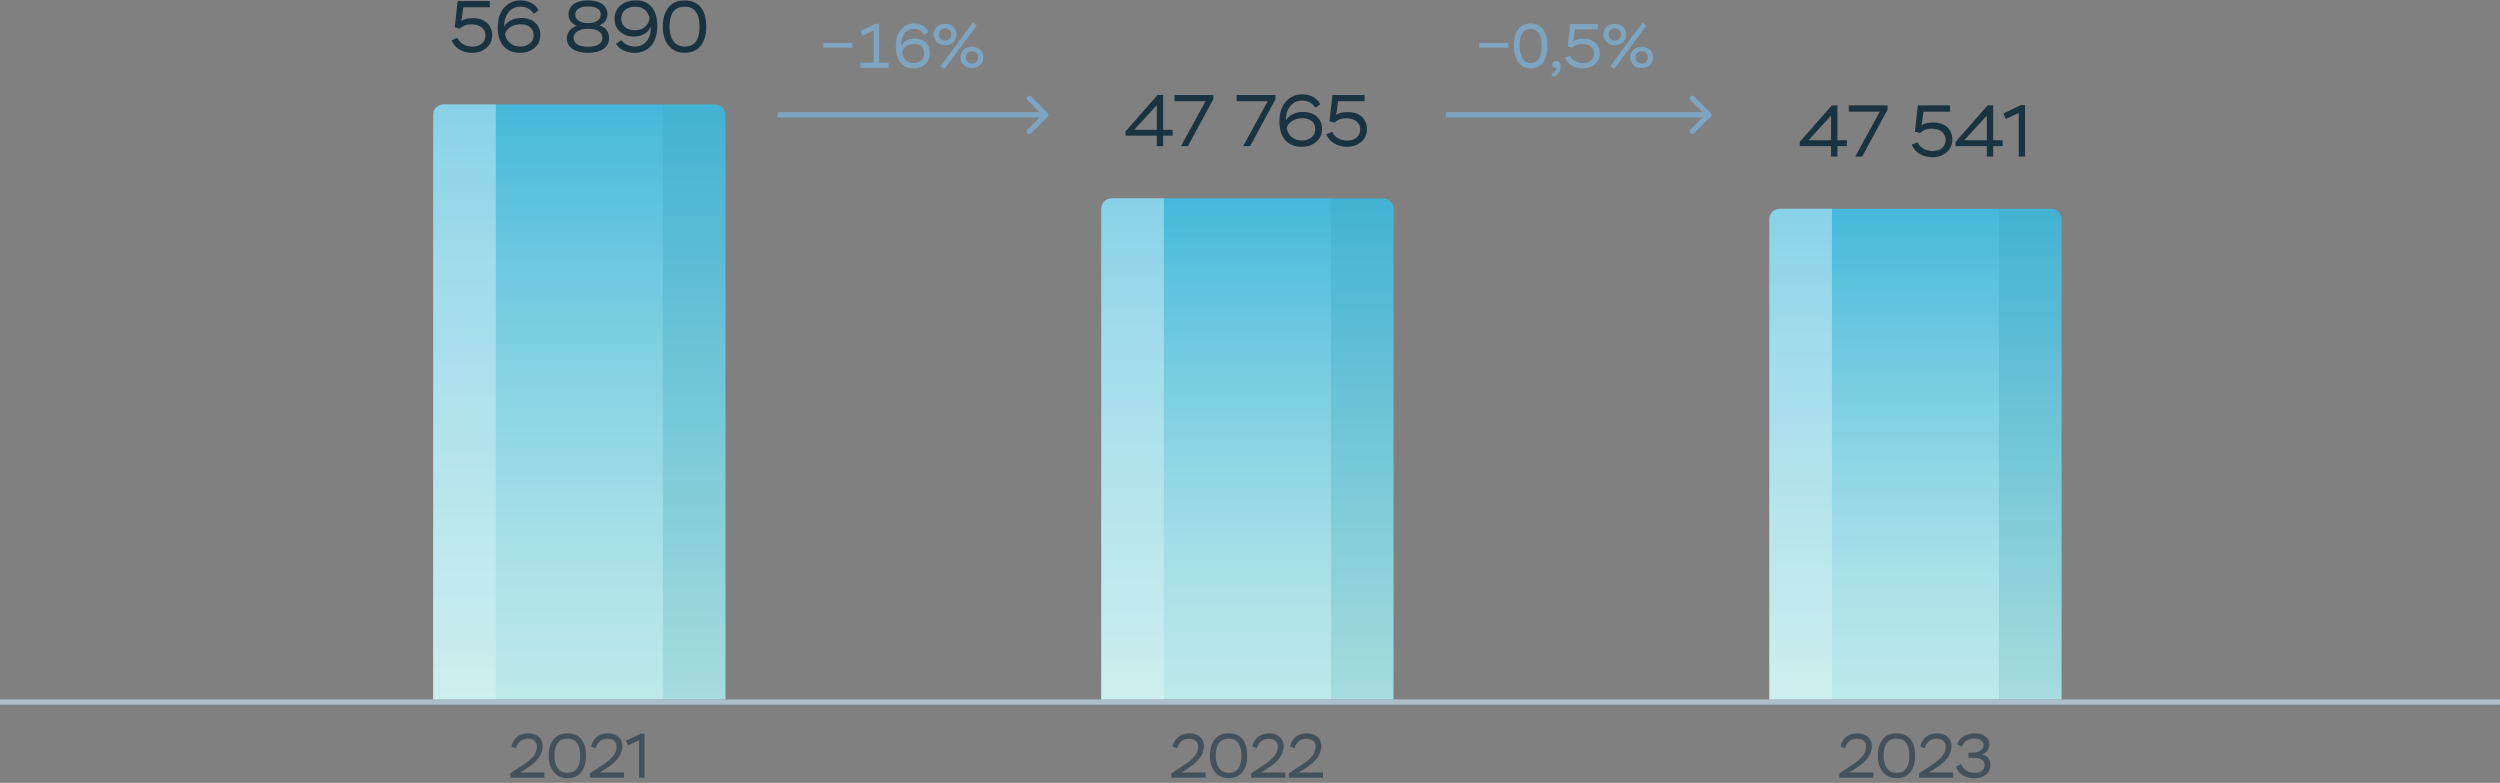 <svg width="479" height="150" viewBox="0 0 479 150" fill="none" xmlns="http://www.w3.org/2000/svg">
<rect x="0" y="0" width="479" height="150" fill="#808080" stroke="none"/>
<line y1="134.5" x2="479" y2="134.5" stroke="#ABBEC9"/>
<path d="M222.857 28H221.639V25.998H215.647V25.186L221.779 18.2H222.857V24.864H224.677V25.998H222.857V28ZM221.639 20.16L217.327 24.864H221.639V20.16ZM230.975 19.39H225.039V18.2H232.473V18.998L227.601 28H226.271L230.975 19.39ZM242.89 19.39H236.954V18.2H244.388V18.998L239.516 28H238.186L242.89 19.39ZM245.134 23.366C245.134 21.672 245.554 20.37 246.38 19.446C247.206 18.536 248.242 18.074 249.488 18.074C251.126 18.074 252.414 18.816 252.96 19.992L252.008 20.636C251.434 19.726 250.58 19.278 249.432 19.278C248.564 19.278 247.836 19.614 247.248 20.286C246.66 20.972 246.366 21.896 246.38 23.086C246.926 22.064 248.2 21.448 249.6 21.448C250.734 21.448 251.644 21.742 252.302 22.344C252.96 22.946 253.296 23.744 253.296 24.724C253.296 25.718 252.932 26.544 252.19 27.174C251.448 27.804 250.524 28.126 249.418 28.126C246.772 28.126 245.134 26.404 245.134 23.366ZM246.534 24.556C246.8 25.942 247.85 26.922 249.404 26.922C250.16 26.922 250.79 26.726 251.28 26.32C251.77 25.928 252.008 25.41 252.008 24.78C252.008 23.394 251.028 22.652 249.53 22.652C248.704 22.652 248.018 22.848 247.486 23.24C246.94 23.632 246.632 24.066 246.534 24.556ZM255.733 23.492L254.725 23.226L255.299 18.2H261.459V19.39H256.377L256.013 22.022C256.503 21.658 257.245 21.476 258.239 21.476C259.387 21.476 260.283 21.784 260.941 22.386C261.585 23.002 261.907 23.786 261.907 24.752C261.907 25.718 261.543 26.53 260.829 27.16C260.101 27.804 259.191 28.126 258.113 28.126C256.279 28.126 254.753 27.258 254.123 25.732L255.243 25.256C255.649 26.194 256.699 26.936 258.113 26.936C259.723 26.936 260.619 26.012 260.619 24.794C260.619 23.492 259.569 22.652 257.903 22.652C257.007 22.652 256.279 22.932 255.733 23.492Z" fill="#1A3341"/>
<path d="M225.556 143.372L224.68 143.06C224.98 141.572 226.108 140.504 227.896 140.504C229.624 140.504 230.68 141.5 230.68 143.024C230.68 143.828 230.332 144.632 229.9 145.208C229.684 145.508 229.408 145.796 229.084 146.096C228.424 146.684 227.956 146.996 227.272 147.428L226.348 148.004H230.992V149H224.452V148.184L226.276 146.972C226.6 146.768 226.828 146.612 226.96 146.516C227.092 146.432 227.308 146.276 227.596 146.072C227.884 145.868 228.1 145.688 228.244 145.556C228.376 145.424 228.556 145.256 228.76 145.04C229.312 144.44 229.516 143.888 229.576 143.132C229.576 142.04 228.868 141.548 227.824 141.548C227.176 141.548 226.66 141.728 226.288 142.088C225.916 142.448 225.664 142.88 225.556 143.372ZM231.824 144.8C231.824 143.504 232.124 142.46 232.736 141.68C233.336 140.9 234.224 140.504 235.388 140.504C237.776 140.504 238.964 142.076 238.964 144.8C238.964 146.108 238.664 147.14 238.076 147.92C237.476 148.7 236.588 149.096 235.412 149.096C234.284 149.096 233.408 148.7 232.772 147.908C232.136 147.116 231.824 146.084 231.824 144.8ZM232.928 144.8C232.928 146.852 233.864 148.076 235.412 148.076C237.044 148.076 237.86 146.984 237.86 144.8C237.86 142.616 237.032 141.524 235.388 141.524C233.72 141.524 232.928 142.724 232.928 144.8ZM240.82 143.372L239.944 143.06C240.244 141.572 241.372 140.504 243.16 140.504C244.888 140.504 245.944 141.5 245.944 143.024C245.944 143.828 245.596 144.632 245.164 145.208C244.948 145.508 244.672 145.796 244.348 146.096C243.688 146.684 243.22 146.996 242.536 147.428L241.612 148.004H246.256V149H239.716V148.184L241.54 146.972C241.864 146.768 242.092 146.612 242.224 146.516C242.356 146.432 242.572 146.276 242.86 146.072C243.148 145.868 243.364 145.688 243.508 145.556C243.64 145.424 243.82 145.256 244.024 145.04C244.576 144.44 244.78 143.888 244.84 143.132C244.84 142.04 244.132 141.548 243.088 141.548C242.44 141.548 241.924 141.728 241.552 142.088C241.18 142.448 240.928 142.88 240.82 143.372ZM248.048 143.372L247.172 143.06C247.472 141.572 248.6 140.504 250.388 140.504C252.116 140.504 253.172 141.5 253.172 143.024C253.172 143.828 252.824 144.632 252.392 145.208C252.176 145.508 251.9 145.796 251.576 146.096C250.916 146.684 250.448 146.996 249.764 147.428L248.84 148.004H253.484V149H246.944V148.184L248.768 146.972C249.092 146.768 249.32 146.612 249.452 146.516C249.584 146.432 249.8 146.276 250.088 146.072C250.376 145.868 250.592 145.688 250.736 145.556C250.868 145.424 251.048 145.256 251.252 145.04C251.804 144.44 252.008 143.888 252.068 143.132C252.068 142.04 251.36 141.548 250.316 141.548C249.668 141.548 249.152 141.728 248.78 142.088C248.408 142.448 248.156 142.88 248.048 143.372Z" fill="#1A3341" fill-opacity="0.6"/>
<path d="M211 40C211 38.895 211.895 38 213 38H265C266.105 38 267 38.895 267 40V134H211V40Z" fill="url(#paint0_linear_4002_9569)"/>
<path opacity="0.2" d="M223 38H255V134H223V38Z" fill="url(#paint1_linear_4002_9569)"/>
<path opacity="0.04" d="M255 38H265C266.105 38 267 38.895 267 40V134H255V38Z" fill="#0D262C"/>
<path opacity="0.5" d="M211 40C211 38.895 211.895 38 213 38H223V134H211V40Z" fill="url(#paint2_linear_4002_9569)"/>
<path d="M88.128 5.492L87.12 5.226L87.694 0.2H93.854V1.39H88.772L88.408 4.022C88.898 3.658 89.64 3.476 90.634 3.476C91.782 3.476 92.678 3.784 93.336 4.386C93.98 5.002 94.302 5.786 94.302 6.752C94.302 7.718 93.938 8.53 93.224 9.16C92.496 9.804 91.586 10.126 90.508 10.126C88.674 10.126 87.148 9.258 86.518 7.732L87.638 7.256C88.044 8.194 89.094 8.936 90.508 8.936C92.118 8.936 93.014 8.012 93.014 6.794C93.014 5.492 91.964 4.652 90.298 4.652C89.402 4.652 88.674 4.932 88.128 5.492ZM95.365 5.366C95.365 3.672 95.785 2.37 96.611 1.446C97.437 0.536 98.473 0.074 99.719 0.074C101.357 0.074 102.645 0.816 103.191 1.992L102.239 2.636C101.665 1.726 100.811 1.278 99.663 1.278C98.795 1.278 98.067 1.614 97.479 2.286C96.891 2.972 96.597 3.896 96.611 5.086C97.157 4.064 98.431 3.448 99.831 3.448C100.965 3.448 101.875 3.742 102.533 4.344C103.191 4.946 103.527 5.744 103.527 6.724C103.527 7.718 103.163 8.544 102.421 9.174C101.679 9.804 100.755 10.126 99.649 10.126C97.003 10.126 95.365 8.404 95.365 5.366ZM96.765 6.556C97.031 7.942 98.081 8.922 99.635 8.922C100.391 8.922 101.021 8.726 101.511 8.32C102.001 7.928 102.239 7.41 102.239 6.78C102.239 5.394 101.259 4.652 99.761 4.652C98.935 4.652 98.249 4.848 97.717 5.24C97.171 5.632 96.863 6.066 96.765 6.556ZM112.457 4.414H112.891C113.521 4.414 114.039 4.26 114.473 3.966C114.893 3.672 115.103 3.28 115.103 2.818C115.103 1.768 114.277 1.236 112.639 1.236C111.071 1.236 110.217 1.81 110.217 2.818C110.217 3.728 111.155 4.414 112.457 4.414ZM112.863 5.52H112.513C111.757 5.52 111.127 5.688 110.637 6.01C110.147 6.332 109.895 6.738 109.895 7.228C109.895 8.292 110.875 8.964 112.653 8.964C114.459 8.964 115.425 8.32 115.425 7.242C115.425 6.164 114.389 5.52 112.863 5.52ZM115.621 9.37C114.907 9.874 113.913 10.126 112.667 10.126C111.421 10.126 110.427 9.874 109.699 9.384C108.971 8.894 108.607 8.222 108.607 7.354C108.607 6.22 109.349 5.324 110.539 4.932C109.461 4.582 108.929 3.728 108.929 2.734C108.929 1.11 110.301 0.074 112.653 0.074C115.019 0.074 116.391 1.11 116.391 2.734C116.391 3.672 115.873 4.386 114.837 4.862C116.083 5.24 116.699 6.052 116.699 7.298C116.699 8.18 116.335 8.88 115.621 9.37ZM125.938 4.918C125.938 6.584 125.546 7.872 124.748 8.768C123.95 9.678 122.886 10.126 121.556 10.126C119.932 10.126 118.658 9.44 118.028 8.39L119.036 7.69C119.596 8.474 120.618 8.922 121.724 8.922C122.634 8.922 123.362 8.558 123.936 7.83C124.51 7.116 124.748 6.22 124.678 5.156C124.216 6.22 123.054 7.004 121.5 7.004C120.408 7.004 119.512 6.696 118.812 6.066C118.098 5.45 117.748 4.638 117.748 3.644C117.748 2.552 118.126 1.684 118.882 1.04C119.638 0.396 120.646 0.074 121.892 0.074C124.412 0.074 125.938 1.838 125.938 4.918ZM124.468 3.602C124.258 2.3 123.362 1.278 121.752 1.278C120.072 1.278 119.036 2.146 119.036 3.602C119.036 4.988 120.086 5.8 121.724 5.8C122.466 5.8 123.096 5.576 123.586 5.128C124.076 4.68 124.37 4.176 124.468 3.602ZM126.988 5.1C126.988 3.588 127.338 2.37 128.052 1.46C128.752 0.55 129.788 0.088 131.146 0.088C133.932 0.088 135.318 1.922 135.318 5.1C135.318 6.626 134.968 7.83 134.282 8.74C133.582 9.65 132.546 10.112 131.174 10.112C129.858 10.112 128.836 9.65 128.094 8.726C127.352 7.802 126.988 6.598 126.988 5.1ZM128.276 5.1C128.276 7.494 129.368 8.922 131.174 8.922C133.078 8.922 134.03 7.648 134.03 5.1C134.03 2.552 133.064 1.278 131.146 1.278C129.2 1.278 128.276 2.678 128.276 5.1Z" fill="#1A3341"/>
<path d="M98.863 143.372L97.987 143.06C98.287 141.572 99.415 140.504 101.203 140.504C102.931 140.504 103.987 141.5 103.987 143.024C103.987 143.828 103.639 144.632 103.207 145.208C102.991 145.508 102.715 145.796 102.391 146.096C101.731 146.684 101.263 146.996 100.579 147.428L99.655 148.004H104.299V149H97.759V148.184L99.583 146.972C99.907 146.768 100.135 146.612 100.267 146.516C100.399 146.432 100.615 146.276 100.903 146.072C101.191 145.868 101.407 145.688 101.551 145.556C101.683 145.424 101.863 145.256 102.067 145.04C102.619 144.44 102.823 143.888 102.883 143.132C102.883 142.04 102.175 141.548 101.131 141.548C100.483 141.548 99.967 141.728 99.595 142.088C99.223 142.448 98.971 142.88 98.863 143.372ZM105.131 144.8C105.131 143.504 105.431 142.46 106.043 141.68C106.643 140.9 107.531 140.504 108.695 140.504C111.083 140.504 112.271 142.076 112.271 144.8C112.271 146.108 111.971 147.14 111.383 147.92C110.783 148.7 109.895 149.096 108.719 149.096C107.591 149.096 106.715 148.7 106.079 147.908C105.443 147.116 105.131 146.084 105.131 144.8ZM106.235 144.8C106.235 146.852 107.171 148.076 108.719 148.076C110.351 148.076 111.167 146.984 111.167 144.8C111.167 142.616 110.339 141.524 108.695 141.524C107.027 141.524 106.235 142.724 106.235 144.8ZM114.127 143.372L113.251 143.06C113.551 141.572 114.679 140.504 116.467 140.504C118.195 140.504 119.251 141.5 119.251 143.024C119.251 143.828 118.903 144.632 118.471 145.208C118.255 145.508 117.979 145.796 117.655 146.096C116.995 146.684 116.527 146.996 115.843 147.428L114.919 148.004H119.563V149H113.023V148.184L114.847 146.972C115.171 146.768 115.399 146.612 115.531 146.516C115.663 146.432 115.879 146.276 116.167 146.072C116.455 145.868 116.671 145.688 116.815 145.556C116.947 145.424 117.127 145.256 117.331 145.04C117.883 144.44 118.087 143.888 118.147 143.132C118.147 142.04 117.439 141.548 116.395 141.548C115.747 141.548 115.231 141.728 114.859 142.088C114.487 142.448 114.235 142.88 114.127 143.372ZM120.299 142.832L119.915 141.932L122.795 140.552H123.479V149H122.447V141.836L120.299 142.832Z" fill="#1A3341" fill-opacity="0.6"/>
<path d="M83 22C83 20.895 83.895 20 85 20H137C138.105 20 139 20.895 139 22V134H83V22Z" fill="url(#paint3_linear_4002_9569)"/>
<path opacity="0.2" d="M95 20H127V134H95V20Z" fill="url(#paint4_linear_4002_9569)"/>
<path opacity="0.04" d="M127 20H137C138.105 20 139 20.895 139 22V134H127V20Z" fill="#0D262C"/>
<path opacity="0.5" d="M83 22C83 20.895 83.895 20 85 20H95V134H83V22Z" fill="url(#paint5_linear_4002_9569)"/>
<path d="M352.046 30H350.828V27.998H344.836V27.186L350.968 20.2H352.046V26.864H353.866V27.998H352.046V30ZM350.828 22.16L346.516 26.864H350.828V22.16ZM360.164 21.39H354.228V20.2H361.662V20.998L356.79 30H355.46L360.164 21.39ZM367.894 25.492L366.886 25.226L367.46 20.2H373.62V21.39H368.538L368.174 24.022C368.664 23.658 369.406 23.476 370.4 23.476C371.548 23.476 372.444 23.784 373.102 24.386C373.746 25.002 374.068 25.786 374.068 26.752C374.068 27.718 373.704 28.53 372.99 29.16C372.262 29.804 371.352 30.126 370.274 30.126C368.44 30.126 366.914 29.258 366.284 27.732L367.404 27.256C367.81 28.194 368.86 28.936 370.274 28.936C371.884 28.936 372.78 28.012 372.78 26.794C372.78 25.492 371.73 24.652 370.064 24.652C369.168 24.652 368.44 24.932 367.894 25.492ZM381.892 30H380.674V27.998H374.682V27.186L380.814 20.2H381.892V26.864H383.712V27.998H381.892V30ZM380.674 22.16L376.362 26.864H380.674V22.16ZM384.285 22.804L383.837 21.754L387.197 20.144H387.995V30H386.791V21.642L384.285 22.804Z" fill="#1A3341"/>
<path d="M353.527 143.372L352.651 143.06C352.951 141.572 354.079 140.504 355.867 140.504C357.595 140.504 358.651 141.5 358.651 143.024C358.651 143.828 358.303 144.632 357.871 145.208C357.655 145.508 357.379 145.796 357.055 146.096C356.395 146.684 355.927 146.996 355.243 147.428L354.319 148.004H358.963V149H352.423V148.184L354.247 146.972C354.571 146.768 354.799 146.612 354.931 146.516C355.063 146.432 355.279 146.276 355.567 146.072C355.855 145.868 356.071 145.688 356.215 145.556C356.347 145.424 356.527 145.256 356.731 145.04C357.283 144.44 357.487 143.888 357.547 143.132C357.547 142.04 356.839 141.548 355.795 141.548C355.147 141.548 354.631 141.728 354.259 142.088C353.887 142.448 353.635 142.88 353.527 143.372ZM359.795 144.8C359.795 143.504 360.095 142.46 360.707 141.68C361.307 140.9 362.195 140.504 363.359 140.504C365.747 140.504 366.935 142.076 366.935 144.8C366.935 146.108 366.635 147.14 366.047 147.92C365.447 148.7 364.559 149.096 363.383 149.096C362.255 149.096 361.379 148.7 360.743 147.908C360.107 147.116 359.795 146.084 359.795 144.8ZM360.899 144.8C360.899 146.852 361.835 148.076 363.383 148.076C365.015 148.076 365.831 146.984 365.831 144.8C365.831 142.616 365.003 141.524 363.359 141.524C361.691 141.524 360.899 142.724 360.899 144.8ZM368.791 143.372L367.915 143.06C368.215 141.572 369.343 140.504 371.131 140.504C372.859 140.504 373.915 141.5 373.915 143.024C373.915 143.828 373.567 144.632 373.135 145.208C372.919 145.508 372.643 145.796 372.319 146.096C371.659 146.684 371.191 146.996 370.507 147.428L369.583 148.004H374.227V149H367.687V148.184L369.511 146.972C369.835 146.768 370.063 146.612 370.195 146.516C370.327 146.432 370.543 146.276 370.831 146.072C371.119 145.868 371.335 145.688 371.479 145.556C371.611 145.424 371.791 145.256 371.995 145.04C372.547 144.44 372.751 143.888 372.811 143.132C372.811 142.04 372.103 141.548 371.059 141.548C370.411 141.548 369.895 141.728 369.523 142.088C369.151 142.448 368.899 142.88 368.791 143.372ZM375.887 143.048L374.987 142.64C375.431 141.344 376.595 140.492 378.335 140.492C379.163 140.492 379.847 140.684 380.375 141.068C380.903 141.452 381.167 141.968 381.167 142.604C381.167 143.576 380.651 144.296 379.691 144.572C380.615 144.632 381.359 145.328 381.359 146.576C381.359 147.368 381.071 147.992 380.495 148.436C379.919 148.88 379.187 149.108 378.287 149.108C376.451 149.108 375.179 148.232 374.759 146.852L375.731 146.432C376.247 147.524 377.123 148.076 378.359 148.076C379.523 148.076 380.255 147.536 380.255 146.588C380.255 145.664 379.535 145.196 378.095 145.196H377.159V144.2H377.903C379.211 144.2 380.063 143.612 380.063 142.808C380.063 141.98 379.379 141.512 378.287 141.512C377.003 141.512 376.223 142.172 375.887 143.048Z" fill="#1A3341" fill-opacity="0.6"/>
<path d="M339 42C339 40.895 339.895 40 341 40H393C394.105 40 395 40.895 395 42V134H339V42Z" fill="url(#paint6_linear_4002_9569)"/>
<path opacity="0.2" d="M351 40H383V134H351V40Z" fill="url(#paint7_linear_4002_9569)"/>
<path opacity="0.04" d="M383 40H393C394.105 40 395 40.895 395 42V134H383V40Z" fill="#0D262C"/>
<path opacity="0.5" d="M339 42C339 40.895 339.895 40 341 40H351V134H339V42Z" fill="url(#paint8_linear_4002_9569)"/>
<path d="M163.308 9.136H157.74V8.236H163.308V9.136ZM170.258 13H164.846V12.004H167.402V5.836L165.254 6.832L164.87 5.932L167.75 4.552H168.434V12.004H170.258V13ZM171.634 9.028C171.634 7.576 171.958 6.448 172.606 5.668C173.254 4.888 174.094 4.492 175.126 4.492C176.446 4.492 177.358 5.044 177.862 6.136L177.046 6.688C176.554 5.908 176.038 5.524 175.078 5.524C173.626 5.524 172.69 6.712 172.702 8.788C173.206 7.852 174.046 7.384 175.222 7.384C177.142 7.384 178.15 8.464 178.15 10.192C178.15 11.056 177.862 11.752 177.286 12.292C176.698 12.832 175.966 13.108 175.066 13.108C172.954 13.108 171.634 11.62 171.634 9.028ZM172.834 10.048C173.098 11.404 173.842 12.076 175.054 12.076C176.314 12.076 177.046 11.356 177.046 10.24C177.046 9.028 176.422 8.416 175.162 8.416C173.77 8.416 173.014 9.172 172.834 10.048ZM180.977 13.18L180.185 12.724L186.389 4.336L187.145 4.888L180.977 13.18ZM178.889 6.616C178.889 6.016 179.093 5.524 179.513 5.14C179.933 4.756 180.449 4.564 181.085 4.564C181.709 4.564 182.225 4.756 182.645 5.14C183.065 5.524 183.269 6.016 183.269 6.616C183.269 7.204 183.065 7.696 182.645 8.08C182.225 8.464 181.709 8.656 181.085 8.656C180.449 8.656 179.933 8.464 179.513 8.08C179.093 7.696 178.889 7.204 178.889 6.616ZM179.897 6.616C179.897 7.3 180.449 7.804 181.085 7.804C181.745 7.804 182.261 7.324 182.261 6.616C182.261 5.908 181.721 5.428 181.085 5.428C180.425 5.428 179.897 5.908 179.897 6.616ZM184.661 12.472C184.241 12.088 184.037 11.596 184.037 10.996C184.037 10.396 184.241 9.904 184.661 9.52C185.081 9.148 185.597 8.956 186.233 8.956C186.857 8.956 187.373 9.148 187.793 9.52C188.213 9.904 188.417 10.396 188.417 10.996C188.417 11.584 188.213 12.076 187.793 12.46C187.373 12.856 186.857 13.048 186.233 13.048C185.597 13.048 185.081 12.856 184.661 12.472ZM185.045 10.996C185.045 11.68 185.597 12.184 186.233 12.184C186.893 12.184 187.409 11.704 187.409 10.996C187.409 10.288 186.869 9.808 186.233 9.808C185.573 9.808 185.045 10.288 185.045 10.996Z" fill="#7DA4C1"/>
<path d="M200.747 22.354C200.943 22.158 200.943 21.842 200.747 21.646L197.566 18.465C197.37 18.269 197.054 18.269 196.858 18.465C196.663 18.66 196.663 18.976 196.858 19.172L199.687 22L196.858 24.828C196.663 25.024 196.663 25.34 196.858 25.535C197.054 25.731 197.37 25.731 197.566 25.535L200.747 22.354ZM149 22.5L200.394 22.5L200.394 21.5L149 21.5L149 22.5Z" fill="#7DA4C1"/>
<path d="M288.996 9.136H283.428V8.236H288.996V9.136ZM290.054 8.8C290.054 7.504 290.33 6.46 290.87 5.68C291.41 4.9 292.202 4.504 293.258 4.504C295.406 4.504 296.474 6.076 296.474 8.8C296.474 10.108 296.21 11.14 295.67 11.92C295.13 12.7 294.338 13.096 293.282 13.096C292.262 13.096 291.47 12.7 290.906 11.908C290.342 11.116 290.054 10.084 290.054 8.8ZM291.158 8.8C291.158 10.828 291.95 12.076 293.282 12.076C294.674 12.076 295.37 10.984 295.37 8.8C295.37 6.616 294.662 5.524 293.258 5.524C291.854 5.524 291.158 6.616 291.158 8.8ZM298.185 13C297.741 13.048 297.405 12.796 297.405 12.364C297.405 11.944 297.669 11.68 298.137 11.68C298.665 11.68 299.013 12.04 299.013 12.712C299.013 13.912 298.353 14.524 297.477 14.728L297.225 14.164C297.489 14.092 297.729 13.948 297.945 13.72C298.149 13.492 298.233 13.252 298.185 13ZM301.23 9.136L300.366 8.908L300.858 4.6H306.138V5.62H301.782L301.47 7.876C301.89 7.564 302.526 7.408 303.378 7.408C304.362 7.408 305.13 7.672 305.694 8.188C306.246 8.716 306.522 9.388 306.522 10.216C306.522 11.044 306.21 11.74 305.598 12.28C304.974 12.832 304.194 13.108 303.27 13.108C301.698 13.108 300.39 12.364 299.85 11.056L300.81 10.648C301.158 11.452 302.058 12.088 303.27 12.088C304.65 12.088 305.418 11.296 305.418 10.252C305.418 9.136 304.518 8.416 303.09 8.416C302.322 8.416 301.698 8.656 301.23 9.136ZM309.29 13.18L308.498 12.724L314.702 4.336L315.458 4.888L309.29 13.18ZM307.202 6.616C307.202 6.016 307.406 5.524 307.826 5.14C308.246 4.756 308.762 4.564 309.398 4.564C310.022 4.564 310.538 4.756 310.958 5.14C311.378 5.524 311.582 6.016 311.582 6.616C311.582 7.204 311.378 7.696 310.958 8.08C310.538 8.464 310.022 8.656 309.398 8.656C308.762 8.656 308.246 8.464 307.826 8.08C307.406 7.696 307.202 7.204 307.202 6.616ZM308.21 6.616C308.21 7.3 308.762 7.804 309.398 7.804C310.058 7.804 310.574 7.324 310.574 6.616C310.574 5.908 310.034 5.428 309.398 5.428C308.738 5.428 308.21 5.908 308.21 6.616ZM312.974 12.472C312.554 12.088 312.35 11.596 312.35 10.996C312.35 10.396 312.554 9.904 312.974 9.52C313.394 9.148 313.91 8.956 314.546 8.956C315.17 8.956 315.686 9.148 316.106 9.52C316.526 9.904 316.73 10.396 316.73 10.996C316.73 11.584 316.526 12.076 316.106 12.46C315.686 12.856 315.17 13.048 314.546 13.048C313.91 13.048 313.394 12.856 312.974 12.472ZM313.358 10.996C313.358 11.68 313.91 12.184 314.546 12.184C315.206 12.184 315.722 11.704 315.722 10.996C315.722 10.288 315.182 9.808 314.546 9.808C313.886 9.808 313.358 10.288 313.358 10.996Z" fill="#7DA4C1"/>
<path d="M327.778 22.354C327.973 22.158 327.973 21.842 327.778 21.646L324.596 18.465C324.401 18.269 324.084 18.269 323.889 18.465C323.693 18.66 323.693 18.976 323.889 19.172L326.717 22L323.889 24.828C323.693 25.024 323.693 25.34 323.889 25.535C324.084 25.731 324.401 25.731 324.596 25.535L327.778 22.354ZM277 22.5L327.424 22.5L327.424 21.5L277 21.5L277 22.5Z" fill="#7DA4C1"/>
<defs>
<linearGradient id="paint0_linear_4002_9569" x1="239" y1="38" x2="239" y2="134" gradientUnits="userSpaceOnUse">
<stop stop-color="#45B8DB"/>
<stop offset="1" stop-color="#ADE4E4"/>
</linearGradient>
<linearGradient id="paint1_linear_4002_9569" x1="239" y1="38" x2="239" y2="134" gradientUnits="userSpaceOnUse">
<stop stop-color="white" stop-opacity="0"/>
<stop offset="0.74" stop-color="white"/>
</linearGradient>
<linearGradient id="paint2_linear_4002_9569" x1="217" y1="-149.2" x2="217" y2="134" gradientUnits="userSpaceOnUse">
<stop stop-color="white" stop-opacity="0.05"/>
<stop offset="0.75" stop-color="white" stop-opacity="0.8"/>
</linearGradient>
<linearGradient id="paint3_linear_4002_9569" x1="111" y1="20" x2="111" y2="134" gradientUnits="userSpaceOnUse">
<stop stop-color="#45B8DB"/>
<stop offset="1" stop-color="#ADE4E4"/>
</linearGradient>
<linearGradient id="paint4_linear_4002_9569" x1="111" y1="20" x2="111" y2="134" gradientUnits="userSpaceOnUse">
<stop stop-color="white" stop-opacity="0"/>
<stop offset="0.74" stop-color="white"/>
</linearGradient>
<linearGradient id="paint5_linear_4002_9569" x1="89" y1="-202.3" x2="89" y2="134" gradientUnits="userSpaceOnUse">
<stop stop-color="white" stop-opacity="0.05"/>
<stop offset="0.75" stop-color="white" stop-opacity="0.8"/>
</linearGradient>
<linearGradient id="paint6_linear_4002_9569" x1="367" y1="40" x2="367" y2="134" gradientUnits="userSpaceOnUse">
<stop stop-color="#45B8DB"/>
<stop offset="1" stop-color="#ADE4E4"/>
</linearGradient>
<linearGradient id="paint7_linear_4002_9569" x1="367" y1="40" x2="367" y2="134" gradientUnits="userSpaceOnUse">
<stop stop-color="white" stop-opacity="0"/>
<stop offset="0.74" stop-color="white"/>
</linearGradient>
<linearGradient id="paint8_linear_4002_9569" x1="345" y1="-143.3" x2="345" y2="134" gradientUnits="userSpaceOnUse">
<stop stop-color="white" stop-opacity="0.05"/>
<stop offset="0.75" stop-color="white" stop-opacity="0.8"/>
</linearGradient>
</defs>
</svg>
